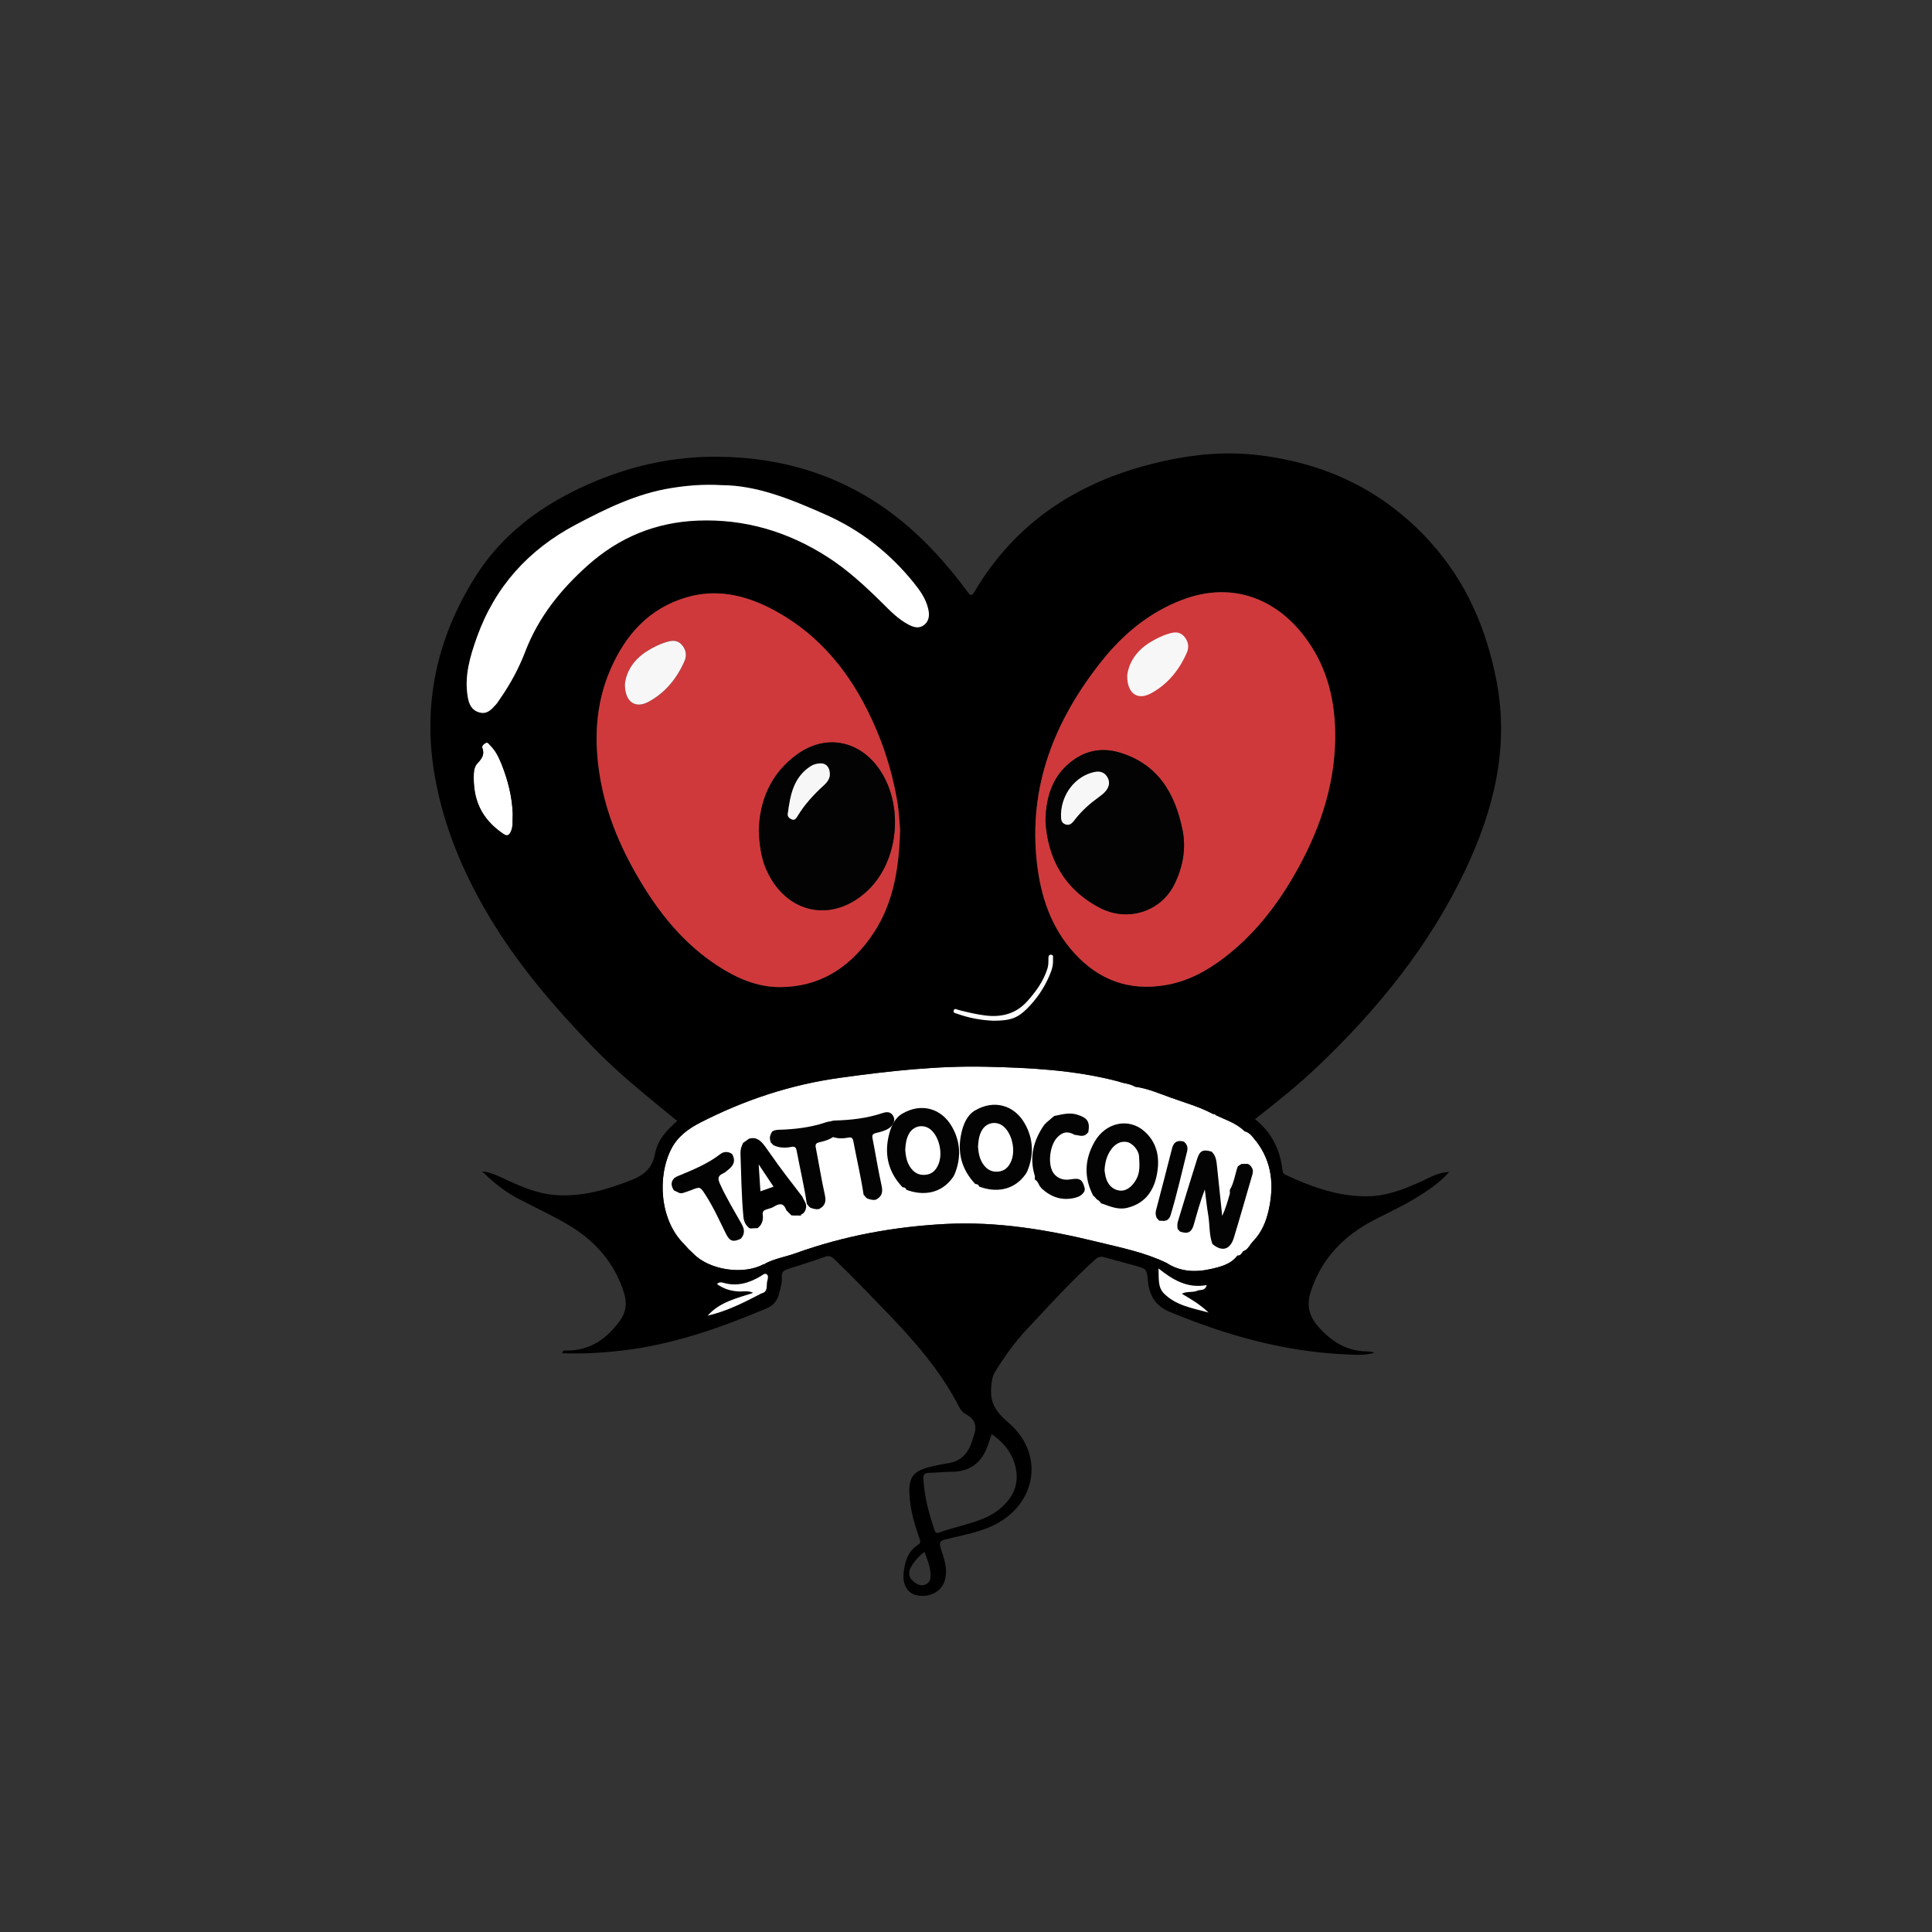 <?xml version="1.0" encoding="UTF-8"?>
<svg id="Capa_1" data-name="Capa 1" xmlns="http://www.w3.org/2000/svg" viewBox="0 0 3000 3000">
  <rect x="0" y="0" width="3000" height="3000" fill="#333333" stroke="none"/>
  <defs>
    <style>
      .cls-1 {
        fill: #030303;
      }

      .cls-1, .cls-2, .cls-3, .cls-4, .cls-5, .cls-6, .cls-7 {
        stroke-width: 0px;
      }

      .cls-2 {
        fill: #000;
      }

      .cls-3 {
        fill: #cf393b;
      }

      .cls-4 {
        fill: #ead3d7;
      }

      .cls-5 {
        fill: #ebe4e5;
      }

      .cls-6 {
        fill: #fff;
      }

      .cls-7 {
        fill: #f7f7f7;
      }
    </style>
  </defs>
  <g>
    <path class="cls-6" d="M796.18,1264.11c-.66,10.37.87,19.02-2.92,27.14-2.63,5.67-5.52,7.82-11.7,3.6-35.22-24.01-47.52-54.49-45.8-94.1.24-5.45,1.67-11.2,5.61-15.45,6.21-6.69,11.59-13.25,7.72-23.42-1.35-3.52,1.64-6.2,4.7-7.96,3.8-2.18,5.28,1.39,7.2,3.27,8.39,8.2,13.44,18.48,17.72,29.18,10.24,25.58,16.69,51.99,17.47,77.74Z"/>
    <path class="cls-6" d="M1950.63,1772.15c24.79,32.26,27.84,68.64,19.39,106.79-3.97,17.94-10.97,34.8-24.12,48.37-1.22,1.48-2.44,2.95-3.66,4.43-3.16,4.58-6.13,9.37-11.87,11.22.03-.04.05-.07.08-.11l-.12.12s.03,0,.04,0c-2.3,3.15-3.99,7.13-8.97,6.71l.09-.12-.12.12h.03c-10.06,13.36-25.31,17.15-40.24,20.6-24.34,5.64-48.21,4.9-70.05-9.43l.15.12c-33.94-16.38-70.71-23.62-106.89-32.49-77.5-19-155.93-32.07-236.06-27.92-79.75,4.14-157.78,18.41-233.15,45.55-15.31,5.51-31.6,8.07-46.24,15.53l-.85.59c-.92.36-1.83.71-2.75,1.07l.19-.15c-31.41,17.04-84.28,9-108.92-16.57l-.65-.65-7.11-6.74c-2.3-2.55-4.6-5.1-6.89-7.66-37.41-37-41.83-104.72-19.2-148.15,9.78-18.78,26.36-30.85,44.93-40.36,68.47-35.04,140.3-58.85,216.82-69.43,75.36-10.42,150.73-18.89,226.91-17.16,68.07,1.55,135.97,5.02,202.36,22.12,3.57.92,7.08,2.05,10.62,3.08,6.29,1.19,12.54,2.46,18.13,5.82,19.57,2.68,37.59,10.52,55.95,17.12,21.82,7.84,44.26,14.12,64.85,25.14,1.69.23,3.57-.02,4.53,1.92,15.47,7.43,32.3,12.43,44.83,25.11l-.12-.13c7.48,1.83,11.75,7.58,16.11,13.21l-.17-.16c.71.83,1.41,1.64,2.12,2.47l.02.03Z"/>
    <path class="cls-2" d="M1950.63,1772.15l-.02-.03c-.71-.83-1.41-1.64-2.12-2.47l.17.16c-4.36-5.63-8.63-11.38-16.11-13.21l.12.13c-12.53-12.68-29.36-17.68-44.83-25.11-.96-1.94-2.84-1.69-4.53-1.92-20.59-11.02-43.03-17.3-64.85-25.14-18.36-6.6-36.38-14.44-55.95-17.12-5.59-3.36-11.84-4.63-18.13-5.82-3.54-1.03-7.05-2.16-10.62-3.08-66.39-17.1-134.29-20.57-202.36-22.12-76.18-1.73-151.55,6.74-226.91,17.16-76.52,10.58-148.35,34.39-216.82,69.43-18.57,9.51-35.15,21.58-44.93,40.36-22.63,43.43-18.21,111.15,19.2,148.15,2.29,2.56,4.59,5.11,6.89,7.66l7.11,6.74.65.65c24.64,25.57,77.51,33.61,108.92,16.57l-.19.15c.92-.36,1.83-.71,2.75-1.07l.85-.59c14.64-7.46,30.93-10.02,46.24-15.53,75.37-27.14,153.4-41.41,233.15-45.55,80.13-4.15,158.56,8.92,236.06,27.92,36.18,8.87,72.95,16.11,106.89,32.49l-.15-.12c21.84,14.33,45.71,15.07,70.05,9.43,14.93-3.45,30.18-7.24,40.24-20.6,4.98.42,6.67-3.56,8.97-6.71,5.74-1.85,8.71-6.64,11.87-11.22,1.22-1.48,2.44-2.95,3.66-4.43,13.15-13.57,20.15-30.43,24.12-48.37,8.45-38.15,5.4-74.53-19.39-106.79ZM2324,1058.68c19.49,103.1-4.55,198.74-48.26,291.44-55.43,117.53-135.72,216.23-229,305.27-30.73,29.33-63.93,55.73-98,82.44,26,20.43,39.16,47.71,42.8,79.94.37,3.28,1.72,5.18,4.87,6.63,41.02,18.97,83.09,34.26,129.11,33.12,29.39-.73,56.28-11.4,82.62-23.6,13.45-6.22,26.55-13.83,42.03-13.99-15.53,17.73-35,30.37-55.01,42.27-19.44,11.56-39.94,21.1-60.05,31.41-48.23,24.73-83.77,60.86-100.31,113.68-6.1,19.48-1.92,36.5,11.41,51.8,20.12,23.09,43.87,38.88,75.71,39.31,2.96.04,5.92.51,8.87.87.71.09,1.36.53,3.22,1.3-15.42,4.61-30.23,3.1-44.76,2.47-95.22-4.11-185.22-29.7-272.8-65.92-22.3-9.22-31.69-25.38-33.92-47.52-1.9-18.92-1.57-19.07-19.77-24.22-16-4.53-32.1-8.71-48.12-13.14-5.39-1.49-9.38-.74-13.98,3.42-37.92,34.32-72.26,72.12-107.08,109.44-18.6,19.93-34.35,42.03-48.55,65.32-4.91,8.06-5.27,16.08-5.97,25.15-1.84,23.85,8.78,38.14,26.66,53.33,59.56,50.62,42.74,133.7-31.45,163.37-21.38,8.55-43.99,12.65-66.2,18.14-8.29,2.04-10.11,4.97-7.31,13.73,5.15,16.09,11.5,32.38,6.31,50.02-5,17-22.92,26.89-42.76,23.18-15.22-2.85-23.07-16.64-21.15-35.22,1.84-17.74,6.79-33.47,22.77-43.63,4.79-3.04,2.79-6.62,1.42-10.62-7.58-22.13-14.22-44.38-15.21-68.12-1.02-24.28,4.93-34.34,27.97-40.86,10.67-3.02,21.66-5.1,32.62-6.86,18.05-2.9,29.12-13.55,35.28-30.11,1.41-3.78,2.28-7.77,3.73-11.54,5.64-14.69,3.25-26.46-11.64-34.23-4.33-2.25-7.89-5.8-10.11-10.16-29.51-58.17-72.17-106.2-117.12-152.51-25.7-26.48-51.05-53.3-77.86-78.69-4.65-4.41-8.23-5.33-14.35-3.14-18.74,6.71-37.73,12.72-56.73,18.66-6.76,2.12-10.71,4.89-9.96,13.13.75,8.12-2.05,16.12-3.83,24.12-2.55,11.45-9.26,19.67-19.7,24.08-72.78,30.74-146.92,56.69-226.12,65.7-30.44,3.46-60.8,5.03-91.5,3.96,1.08-5.83,5.49-4.13,8.74-4.17,35.98-.46,61.51-19.14,81.53-47.02,9.27-12.91,10.54-27.42,5.86-42.5-14.77-47.52-45.93-81.92-87.97-106.54-25.51-14.94-52.61-27.14-78.72-41.08-20.07-10.71-37.33-25.3-53.74-41.11,11.77,1.11,22.22,5.76,32.54,10.61,25.81,12.14,51.89,23.88,80.71,26.12,41.29,3.2,79.75-8.02,117.94-22.9,20.6-8.03,33.23-18.76,37.4-41.27,3.9-21.04,18.18-36.9,34.49-50.76-44.82-36.92-89.91-72.39-129.88-113.74-60.92-63.05-117.89-129.21-162.83-204.94-40.03-67.44-69.98-138.74-83.66-216.42-19.51-110.77,2.52-213.08,61.62-308.1,42.66-68.59,104.61-113.73,177.21-145.73,63.56-28.01,130.4-43.08,199.74-42.54,105.13.82,200.76,31.01,283.73,97.8,40.13,32.31,73.95,70.2,104.37,111.37,4.85,6.57,6.59,8.32,11.45.12,62.4-105.25,155.98-167.53,272.94-197.53,53.04-13.6,106.98-20.67,161.4-14.91,107.27,11.35,199.62,54.21,272.91,135.15,56.32,62.2,87.98,135.86,103.4,217.47ZM2073.32,1147.19c.46-58.92-12.31-108.79-42.9-152.21-45.59-64.7-116.22-93.8-195.61-63.21-50.65,19.51-90.99,53.05-124.32,95.04-73.05,91.99-114.16,194.63-100.19,314.27,6.01,51.53,22.09,99.6,57.93,138.93,38.19,41.92,85.08,59.21,141.59,49.65,34.36-5.81,63.9-21.8,90.99-42.48,44.33-33.85,78.57-76.72,106.64-124.57,39.03-66.55,64.52-137.33,65.87-215.42ZM1552.25,2343.17c19.03-15.71,29.77-35.36,25.58-60.42-3.99-23.87-17.67-41.95-37.97-55.7-3.03,8.54-5.31,16.39-8.55,23.83-9.91,22.75-27.38,34.12-52.33,34.41-12.28.15-24.53,1.52-36.81,1.77-7.08.14-8.74,3.28-8.36,9.78,1.63,27.27,8.53,53.31,17.34,78.98,1.54,4.49,2.89,5.51,7.82,3.7,10.7-3.94,21.8-6.8,32.78-9.98,21.31-6.18,42.84-11.81,60.5-26.37ZM1436.89,2460.55c7.8-3.19,8.63-10.34,8.02-17.8-.91-11.16-4.95-21.37-9.51-33.08-9.37,7.72-16.8,15.52-21.62,25.23-3.35,6.76-2.76,14.07,3.19,19.43,5.52,4.97,12.02,9.44,19.92,6.22ZM1397.66,1289.28c-.89-9.44-1.5-27.01-4.35-44.22-8.31-50.2-24.18-98.08-47.11-143.52-34.02-67.4-81.74-122-149.7-156.84-41.27-21.15-84.82-30.55-130.59-17.11-58.37,17.14-94.84,58.41-118.18,112.37-23.02,53.23-25.53,109.12-16.24,165.53,10.23,62.11,35.32,118.59,68.37,171.87,29.94,48.25,66.08,90.56,113.94,121.92,29.69,19.46,61.62,33.62,97.75,33.47,59.29-.26,104.43-28.13,138.69-74.98,34.92-47.73,45.57-102.83,47.42-168.49ZM793.26,1291.25c3.79-8.12,2.26-16.77,2.92-27.14-.78-25.75-7.23-52.16-17.47-77.74-4.28-10.7-9.33-20.98-17.72-29.18-1.92-1.88-3.4-5.45-7.2-3.27-3.06,1.76-6.05,4.44-4.7,7.96,3.87,10.17-1.51,16.73-7.72,23.42-3.94,4.25-5.37,10-5.61,15.45-1.72,39.61,10.58,70.09,45.8,94.1,6.18,4.22,9.07,2.07,11.7-3.6Z"/>
    <path class="cls-2" d="M2250.63,1819.92c-.15,0-.31,0-.46.01.05-.06.11-.12.16-.18l.3.17Z"/>
    <path class="cls-2" d="M1930.45,1942.85s-.05.07-.08.11c-.01,0-.03,0-.04,0l.12-.12Z"/>
    <path class="cls-2" d="M1921.49,1949.55l-.09.12h-.03l.12-.12Z"/>
  </g>
  <path class="cls-6" d="M1635.05,1490.06c.67,9.11-2.34,17.61-5.87,25.73-8.22,18.93-19.61,35.66-34.18,50.21-14.21,14.19-25,19-52.03,18.99-19.33-.71-38.15-4.2-56.37-10.72-2.57-.92-6.96-1.23-5.66-5.25,1.32-4.06,4.63-1.51,7.43-.79,13.6,3.52,27.23,6.79,41.22,8.56,25.13,3.19,47.42-2.27,64.9-21.39,13.8-15.1,25.7-31.52,31.98-51.47,1.52-4.81,1.51-9.48,1.52-14.28.01-3.07-.22-6.95,3.43-7.13,5.37-.27,3.42,4.7,3.63,7.54Z"/>
  <path class="cls-6" d="M1873.66,1995.47c-2.24,9.49-9.22,6.72-13.79,8.52-7.86,3.55-17.01.6-24.71,4.94,13.59,8.07,27.4,15.84,41.41,29.14-26.62-7.05-51.2-11.39-69.28-29.65-10.02-10.11-7.52-24.66-8.4-38.79,21.94,17.46,44.75,31.44,74.77,25.84Z"/>
  <path class="cls-6" d="M1190.64,1978.75c3.01,2.18,1.66,7.16.75,10.45-1.87,6.84,2.03,16.69-9.07,19.19-26.78,14.1-53.77,27.67-83.5,34.57,18.92-21.41,45.48-27.08,70.73-35.39-7.53-3.97-15.7-1.72-23.56-2.26-11.88-.8-22.65-4.18-32.66-11.43,3.56-3.73,7.33-2.73,10.04-1.94,20.84,6.05,39.45.5,57.33-10.01,3.07-1.8,6.62-5.59,9.94-3.18Z"/>
  <path class="cls-6" d="M1441.32,945.36c2.11,9.18,1.86,18.24-5.86,24.68-7.96,6.64-16.52,4.21-24.93-.23-16.1-8.51-28.45-21.48-41.13-34.02-26.26-25.97-53.32-50.96-84.56-70.97-61.36-39.32-128.3-59.29-201.32-56.41-65.05,2.56-121.96,25.83-170.71,69.36-42.22,37.69-76.75,80.52-97.22,134.08-9.8,25.63-22.89,49.89-38.61,72.55-2.34,3.36-4.43,6.96-7.17,9.95-6.79,7.39-13.37,15.28-25.45,11.91-12.43-3.46-16.24-13.19-18.11-24.21-5.47-32.37,3.57-62.68,14.22-92.5,28.04-78.52,80.18-136.01,153.6-174.89,47.22-25.02,95-48.4,148.51-56.88,24.69-3.92,49.5-6.13,77.94-4.47,55.2.25,107.71,22.02,160.19,45.17,54.99,24.25,100.6,59.85,138.1,106.33,9.8,12.16,18.92,24.87,22.51,40.55Z"/>
  <path class="cls-1" d="M2250.63,1819.92c-.15-.46-.29-.92-.44-1.38.29-.03.58-.07.88-.1-.26.43-.52.86-.76,1.3.01,0,.32.18.32.18Z"/>
  <path class="cls-3" d="M2073.32,1147.19c-1.35,78.09-26.84,148.87-65.87,215.42-28.07,47.86-62.3,90.72-106.64,124.57-27.09,20.68-56.63,36.68-90.99,42.49-56.5,9.56-103.4-7.74-141.59-49.65-35.84-39.33-51.92-87.4-57.93-138.93-13.97-119.64,27.15-222.28,100.19-314.27,33.34-41.99,73.68-75.53,124.32-95.04,79.39-30.59,150.02-1.49,195.61,63.22,30.59,43.42,43.37,93.29,42.91,152.21ZM1623.45,1275.03c3.24,56.9,28.5,105.21,84.01,134.43,43.66,22.99,95.52,6.05,116.34-36.73,13.02-26.75,18.33-54.93,12.32-84.39-11.7-57.29-38.77-102.63-98.63-120.06-24.23-7.05-48.27-3.77-69.31,10.9-31.61,22.03-44,53.94-44.72,95.86Z"/>
  <path class="cls-3" d="M1397.66,1289.28c-1.85,65.66-12.5,120.76-47.41,168.5-34.27,46.85-79.4,74.72-138.69,74.97-36.13.15-68.06-14-97.75-33.46-47.86-31.37-84-73.67-113.94-121.93-33.05-53.27-58.14-109.75-68.37-171.87-9.29-56.41-6.78-112.3,16.24-165.53,23.34-53.96,59.81-95.22,118.18-112.37,45.77-13.44,89.32-4.04,130.59,17.11,67.96,34.84,115.69,89.44,149.7,156.84,22.93,45.44,38.8,93.32,47.11,143.53,2.85,17.2,3.46,34.78,4.35,44.21ZM1178.23,1290.41c1.15,19.97,3.05,39.96,11.4,59.2,30.38,70.04,104.06,85.15,158.76,32.11,46.74-45.31,55.15-129.77,18.45-185.2-31.28-47.24-85.3-57.85-130.64-23.98-38.78,28.97-56.71,69.36-57.97,117.88ZM970.35,1061.94c-.33,27.68,15.7,39.01,36.53,27.88,26.26-14.03,44.51-36.73,56.27-63.9,3.71-8.56,1.9-18.44-5.56-25.83-6.82-6.76-14.65-5.51-22.84-3.08-10.89,3.24-20.91,8.35-30.38,14.33-20.14,12.71-31.75,31.03-34.01,50.6Z"/>
  <path class="cls-5" d="M1068.83,1939.18c-2.31-2.57-4.62-5.14-6.93-7.71"/>
  <path class="cls-5" d="M1950.77,1772.31c-.76-.88-1.52-1.77-2.28-2.65.76.88,1.52,1.77,2.28,2.65Z"/>
  <path class="cls-5" d="M1185.32,1963.29c.53-1.36,1.37-1.89,2.75-1.08-.92.36-1.83.72-2.75,1.08Z"/>
  <path class="cls-1" d="M1623.45,1275.03c.72-41.92,13.11-73.83,44.72-95.86,21.04-14.67,45.09-17.95,69.31-10.9,59.86,17.43,86.93,62.77,98.63,120.06,6.01,29.46.71,57.64-12.32,84.39-20.82,42.79-72.67,59.72-116.34,36.73-55.5-29.22-80.77-77.53-84.01-134.43ZM1647.54,1263.85c.4,5.05-1.46,12.88,6.46,16.03,8.06,3.2,12.06-3.47,16.21-8.7,10.28-12.92,22.47-23.75,35.87-33.34,3.91-2.8,7.85-5.85,10.88-9.54,5.67-6.9,7.09-14.83,1.87-22.64-4.67-6.98-11.52-8.57-19.63-6.83-28.54,6.15-50.36,32.9-51.66,65.01Z"/>
  <path class="cls-1" d="M1178.23,1290.41c1.26-48.52,19.18-88.91,57.97-117.88,45.35-33.87,99.37-23.25,130.64,23.98,36.7,55.43,28.29,139.89-18.45,185.2-54.71,53.04-128.39,37.93-158.76-32.11-8.35-19.25-10.25-39.23-11.4-59.2ZM1288.56,1202.57c.26-11.18-5.9-17.68-15.04-17.19-5.11.27-10.12,1.44-14.66,4.35-27.11,17.39-31.81,45.56-35.65,74.08-.54,3.98,2.15,6.78,5.92,8.45,4.81,2.14,7.11-1.43,8.86-4.35,11.18-18.64,25.68-34.34,41.68-48.86,5.28-4.79,9.11-10.75,8.89-16.47Z"/>
  <path class="cls-7" d="M970.35,1061.94c2.26-19.57,13.88-37.89,34.01-50.6,9.47-5.98,19.49-11.1,30.38-14.33,8.19-2.43,16.02-3.68,22.84,3.08,7.46,7.39,9.27,17.27,5.56,25.83-11.76,27.17-30.01,49.87-56.27,63.9-20.83,11.13-36.86-.2-36.53-27.88Z"/>
  <path class="cls-7" d="M1750.35,1048.94c2.26-19.57,13.88-37.89,34.01-50.6,9.47-5.98,19.49-11.1,30.38-14.33,8.19-2.43,16.02-3.68,22.84,3.08,7.46,7.39,9.27,17.27,5.56,25.83-11.76,27.17-30.01,49.87-56.27,63.9-20.83,11.13-36.86-.2-36.53-27.88Z"/>
  <path class="cls-1" d="M1832.31,1912.37c-1.21-1.33-2.41-2.65-3.62-3.98-.7-3.95-.82-7.89.37-11.77,9.9-32.34,19.59-64.75,29.85-96.98,4.19-13.16,9.08-15.18,22.34-11.46l.64-.5s-.68.44-.68.44c7.03,6.28,7.71,14.89,8.61,23.42,2.68,25.56,5.34,51.11,8.01,76.67,5.11-11.39,8.55-22.87,11.81-34.4.42-1.49-.05-3.23-.11-4.86.22-.53.33-1.09.3-1.67,6.58-11.1,7.86-23.99,12.11-35.89,0,0-.15.14-.15.14.79-.65,1.59-1.3,2.38-1.95,0,0-.22.23-.22.23,1.27-.83,2.55-1.66,3.82-2.49,0,0-.13.05-.13.05,3.29-.04,6.58-.08,9.87-.13l.31.39s.47-.17.47-.17c1.01.75,2.02,1.51,3.03,2.26.49.57.98,1.14,1.46,1.71.82,1.48,1.65,2.95,2.47,4.43-.38.5-.32.94.19,1.31,0,.66.02,1.32.03,1.98-.17,1.25-.34,2.51-.52,3.76-9.64,33.04-19,66.18-29.03,99.1-5.73,18.8-18.48,22.17-33.33,9.65l-.46.63s.51-.58.51-.58c-5.38-14.45-3.95-29.89-6.49-44.77-2.26-13.23-3.58-26.63-5.31-39.95-7.05,18.18-11.91,36.43-17.11,54.58-3.5,12.2-9.35,14.97-21.43,10.8Z"/>
  <path class="cls-1" d="M1520.32,1842.45c-.79-3.1-3.19-3.76-5.92-3.93-20.69-21.99-28.13-47.8-21.94-77.36,3.04-14.5,8.74-29.21,21.19-36.63,30.12-17.95,61.68-8.25,77.73,20.32,13.47,23.97,14.22,48.73,3.73,73.98-.71,1.27-1.42,2.54-2.13,3.81-18.41,26.63-47.38,29.4-72.66,19.81ZM1518.64,1780.82c.74,8.89,2.15,17.95,7.37,25.97,5.66,8.7,13.3,13.52,24.04,12.47,10.43-1.02,16.46-7.32,20.23-16.49,6.64-16.15,1.75-40.37-10.64-52.39-10.95-10.63-27.86-8.17-35.23,5.22-4.24,7.71-5.34,16.2-5.78,25.22Z"/>
  <path class="cls-1" d="M1407.32,1847.45c-.79-3.1-3.19-3.76-5.92-3.93-20.69-21.99-28.13-47.8-21.94-77.36,3.04-14.5,8.74-29.21,21.19-36.63,30.12-17.95,61.68-8.25,77.73,20.32,13.47,23.97,14.22,48.73,3.73,73.98-.71,1.27-1.42,2.54-2.13,3.81-18.41,26.63-47.38,29.4-72.66,19.81ZM1405.64,1785.82c.74,8.89,2.15,17.95,7.37,25.97,5.66,8.7,13.3,13.52,24.04,12.47,10.43-1.02,16.46-7.32,20.23-16.49,6.64-16.15,1.75-40.37-10.64-52.39-10.95-10.63-27.86-8.17-35.23,5.22-4.24,7.71-5.34,16.2-5.78,25.22Z"/>
  <path class="cls-1" d="M1697.47,1856.54c-14.68-28.27-13.37-56.28,2.19-83.6,17.31-30.4,53.68-37.94,78.01-15.66,20.82,19.07,23.87,43.98,17.98,70.03-5.55,24.54-19.66,41.98-45.4,48.24-14.15,3.44-26.43-2.25-39.09-6.61-.52-.27-1.07-.38-1.65-.33-1.06-3.06-3.7-4.54-6.2-6.16-.57-.6-1.15-1.19-1.72-1.79-.68-.79-1.36-1.59-2.03-2.38,0,0,.19.19.19.19-.78-.67-1.56-1.33-2.34-2l.08.07ZM1715.15,1817.38c.33,2.11.67,5.4,1.36,8.61,2.76,12.93,10.72,21.2,21.68,22.7,10.26,1.4,19.62-5.7,26.12-17.23,6.46-11.47,5-23.56,4.46-35.42-.48-10.33-10.53-21.09-18.65-22.7-10-1.99-19.41,2.95-26.27,13.78-5.61,8.88-8.2,18.65-8.69,30.26Z"/>
  <path class="cls-2" d="M1165,1907.6l-.55-.47s-.71.1-.71.1c-5.71-4.47-8.65-10.12-9.35-17.56-3.11-32.9-3.38-65.92-4.6-98.9-.21-5.66,1.52-11.05,4.13-16.11,3.04-2.16,6.07-4.32,9.11-6.48,11.27-3.29,18.21,2.96,24.3,11.06,0,0,.52.68.52.68,6.42,9.03,12.83,18.05,19.25,27.08.03.39.22.69.56.88,3.74,4.99,7.47,9.99,11.21,14.98-.02.54.23.9.74,1.09,8.79,11.47,17.57,22.93,26.36,34.4,0,0-.11-.11-.11-.11,2.2,5.62,6.97,10.39,5.78,17.12-1.74,9.86-8.63,13.4-22.8,11.81,0,0,.13.11.13.11-2.68-2.68-5.36-5.36-8.04-8.05,0,0,.1.11.1.11-3.59-10.86-10-11.57-18.96-5.82-3.48,2.24-7.82,3.21-11.87,4.46-4.21,1.29-6.51,3.2-5.8,8.25,1.14,8.21-1.11,15.5-7.9,20.88,0,0,.12-.12.12-.12-3.87.2-7.74.39-11.6.59ZM1201.11,1842.65c-7.42-11.15-14.38-21.61-23.04-34.62,1.02,15.77,1.85,28.64,2.71,41.83,6.86-2.43,13-4.61,20.33-7.21Z"/>
  <path class="cls-1" d="M1636.92,1732.9c11.82-2.28,23.36-5.98,35.76-2.09,15.88,4.99,20.09,10.95,17.27,27.16,0,0,.04-.02.04-.02-.69.77-1.39,1.54-2.08,2.31l.21-.21-2.35,2.05.19-.2c-5.72,3.79-11.54.64-17.32.27l.06.07c-10.44-6.22-19.18-4.79-27.56,4.5-10.4,11.54-14.03,37.26-7.26,51.42,4.91,10.26,15.88,15.4,28.22,13.21,14.78-2.62,18.77-.05,22.41,14.48-.19,1.27-.38,2.55-.57,3.82-3.17,5.89-8.34,8.72-14.68,10.28-20.36,5.01-37.41-1.13-52.33-14.95.02-.73-.32-1.2-1.03-1.39-3.23-3.78-3.92-9.45-8.87-11.94.02-.59-.08-1.16-.31-1.71.08-1.3.56-2.72.19-3.89-8.98-28.9-2.35-54.93,14.38-79.14,0,0-.18.17-.18.17.74-.78,1.48-1.55,2.23-2.33.54-.57,1.07-1.14,1.61-1.71,4.01-3.4,8.02-6.8,12.04-10.21,0,0-.05.06-.05.06Z"/>
  <path class="cls-1" d="M1284.96,1759.47c-.31-1.11-.61-2.23-.92-3.34-1.37-5.07.5-9.4,3.1-13.56,0,0-.12.12-.12.12,3.12-2.09,6.57-2.7,10.29-2.8,24.82-.67,49.32-3.56,72.98-11.5,7.02-2.36,13.15-2.29,16.98,5,3.42,6.5-.01,14.39-7.73,19.11-6,3.67-12.78,5.25-19.43,6.85-5.05,1.22-6.22,3.3-5.25,8.27,4.79,24.53,8.69,49.25,14.12,73.64,2.33,10.46.05,17.15-9.26,21.78,0,0,.16-.12.16-.12-4.71,1.01-9.06-.41-13.38-1.99-.64-.53-1.28-1.05-1.92-1.58-1.25-1.49-2.49-2.97-3.74-4.46,0,0,.13.12.13.12-4.16-27.74-10.66-55.02-15.82-82.56-1.08-5.78-3.19-6.92-8.33-5.94-9.51,1.81-18.92,1.67-27.86-2.77,0,0,.13.12.13.12-1.38-1.46-2.77-2.91-4.15-4.37Z"/>
  <path class="cls-1" d="M1196.86,1773.89c-.31-1.11-.61-2.23-.92-3.34-1.37-5.07.5-9.4,3.1-13.56,0,0-.12.12-.12.12,3.12-2.09,6.57-2.7,10.29-2.8,24.82-.67,49.32-3.56,72.98-11.5,7.02-2.36,13.15-2.29,16.98,5,3.42,6.5-.01,14.39-7.73,19.11-6,3.67-12.78,5.25-19.43,6.85-5.05,1.22-6.22,3.3-5.25,8.27,4.79,24.53,8.69,49.25,14.12,73.64,2.33,10.46.05,17.15-9.26,21.78,0,0,.16-.12.16-.12-4.71,1.01-9.06-.41-13.38-1.99-.64-.53-1.28-1.05-1.92-1.58-1.25-1.49-2.49-2.97-3.74-4.46,0,0,.13.12.13.12-4.16-27.74-10.66-55.02-15.82-82.56-1.08-5.78-3.19-6.92-8.33-5.94-9.51,1.81-18.92,1.67-27.86-2.77,0,0,.13.12.13.12-1.38-1.46-2.77-2.91-4.15-4.37Z"/>
  <path class="cls-1" d="M1059.68,1852.66c-1.28.06-2.57.12-3.85.17-3.17-1.49-6.34-2.98-9.51-4.47,0,0,.12.12.12.12-3.54-5.62-5.35-11.44-.94-17.38,2.65-3.57,6.91-4.75,10.86-6.39,21.72-9.04,43.36-18.11,62.24-32.73,5.16-4,12.11-4.31,18.2-.09,0,0-.12-.11-.12-.11,5.56,9.2,3.48,16.96-4.58,23.47-3.07,2.48-6.01,5.42-9.53,6.97-8.52,3.75-7.97,8.66-4.54,16.21,9.81,21.64,22.1,41.89,33.75,62.51,4.54,8.04,5.01,15.43-1.47,22.56.16.18.32.36.49.54-.17-.17-.35-.33-.52-.5-12.28,5.69-17.28,3.92-23.25-8.2-9.99-20.3-19.25-40.95-31.61-60.03-8.34-12.87-8.04-12.99-22.79-7.02-4.21,1.71-8.62,2.94-12.93,4.39Z"/>
  <path class="cls-1" d="M1796.18,1891.38c-1.75-3.97-2.26-7.74-1.05-12.28,8.49-31.88,16.62-63.86,24.81-95.82,2.05-8.02,6.39-12.71,15.31-11.28,1.03.24,2.07.49,3.1.73,4.72,3.93,6.57,8.78,5.03,14.87-8.37,33.09-15.71,66.45-25.63,99.14-1.61,5.29-4.58,8.62-10.28,9.07-2.55-.12-5.1-.24-7.66-.35-.69-.85-1.37-1.71-2.06-2.56l-1.57-1.54Z"/>
  <path class="cls-5" d="M1833.89,1727.87c2.92-.12,5.84-.24,8.77-.36"/>
  <path class="cls-2" d="M1073,1836c-6.26,4.03-16.85.83-18-6"/>
  <path class="cls-2" d="M1244.58,1887.41c-6.24.88-11.53-1.93-10.66-8.17"/>
  <path class="cls-5" d="M1742.42,1885.95c.77.96,1.55,1.92,2.32,2.89-.77-.96-1.55-1.92-2.32-2.89Z"/>
  <path class="cls-5" d="M1543.64,1728.03c-.84.87-1.67,1.75-2.51,2.62.84-.87,1.67-1.75,2.51-2.62Z"/>
  <path class="cls-7" d="M1647.54,1263.85c1.29-32.11,23.12-58.87,51.66-65.01,8.11-1.75,14.96-.15,19.63,6.83,5.23,7.81,3.8,15.74-1.87,22.64-3.02,3.68-6.96,6.74-10.88,9.54-13.4,9.58-25.59,20.41-35.87,33.34-4.16,5.23-8.16,11.9-16.21,8.7-7.91-3.14-6.05-10.98-6.46-16.03Z"/>
  <path class="cls-7" d="M1288.56,1202.57c.22,5.72-3.61,11.68-8.89,16.47-16,14.52-30.5,30.23-41.68,48.86-1.75,2.92-4.05,6.49-8.86,4.35-3.77-1.67-6.46-4.47-5.92-8.45,3.84-28.51,8.54-56.69,35.65-74.08,4.54-2.91,9.55-4.07,14.66-4.35,9.14-.49,15.3,6.01,15.04,17.19Z"/>
  <path class="cls-5" d="M1616.63,1745.27c-.88.77-1.76,1.54-2.65,2.31.88-.77,1.76-1.54,2.65-2.31Z"/>
  <path class="cls-5" d="M1618.74,1742.9c-.78.87-1.56,1.74-2.34,2.61.78-.87,1.56-1.74,2.34-2.61Z"/>
  <path class="cls-4" d="M1797.26,1784.38c-.62.24-1.39.82-1.82.63-.43-.2-.52-1.15-.77-1.77.62-.24,1.39-.82,1.81-.63.43.19.53,1.14.77,1.77Z"/>
</svg>